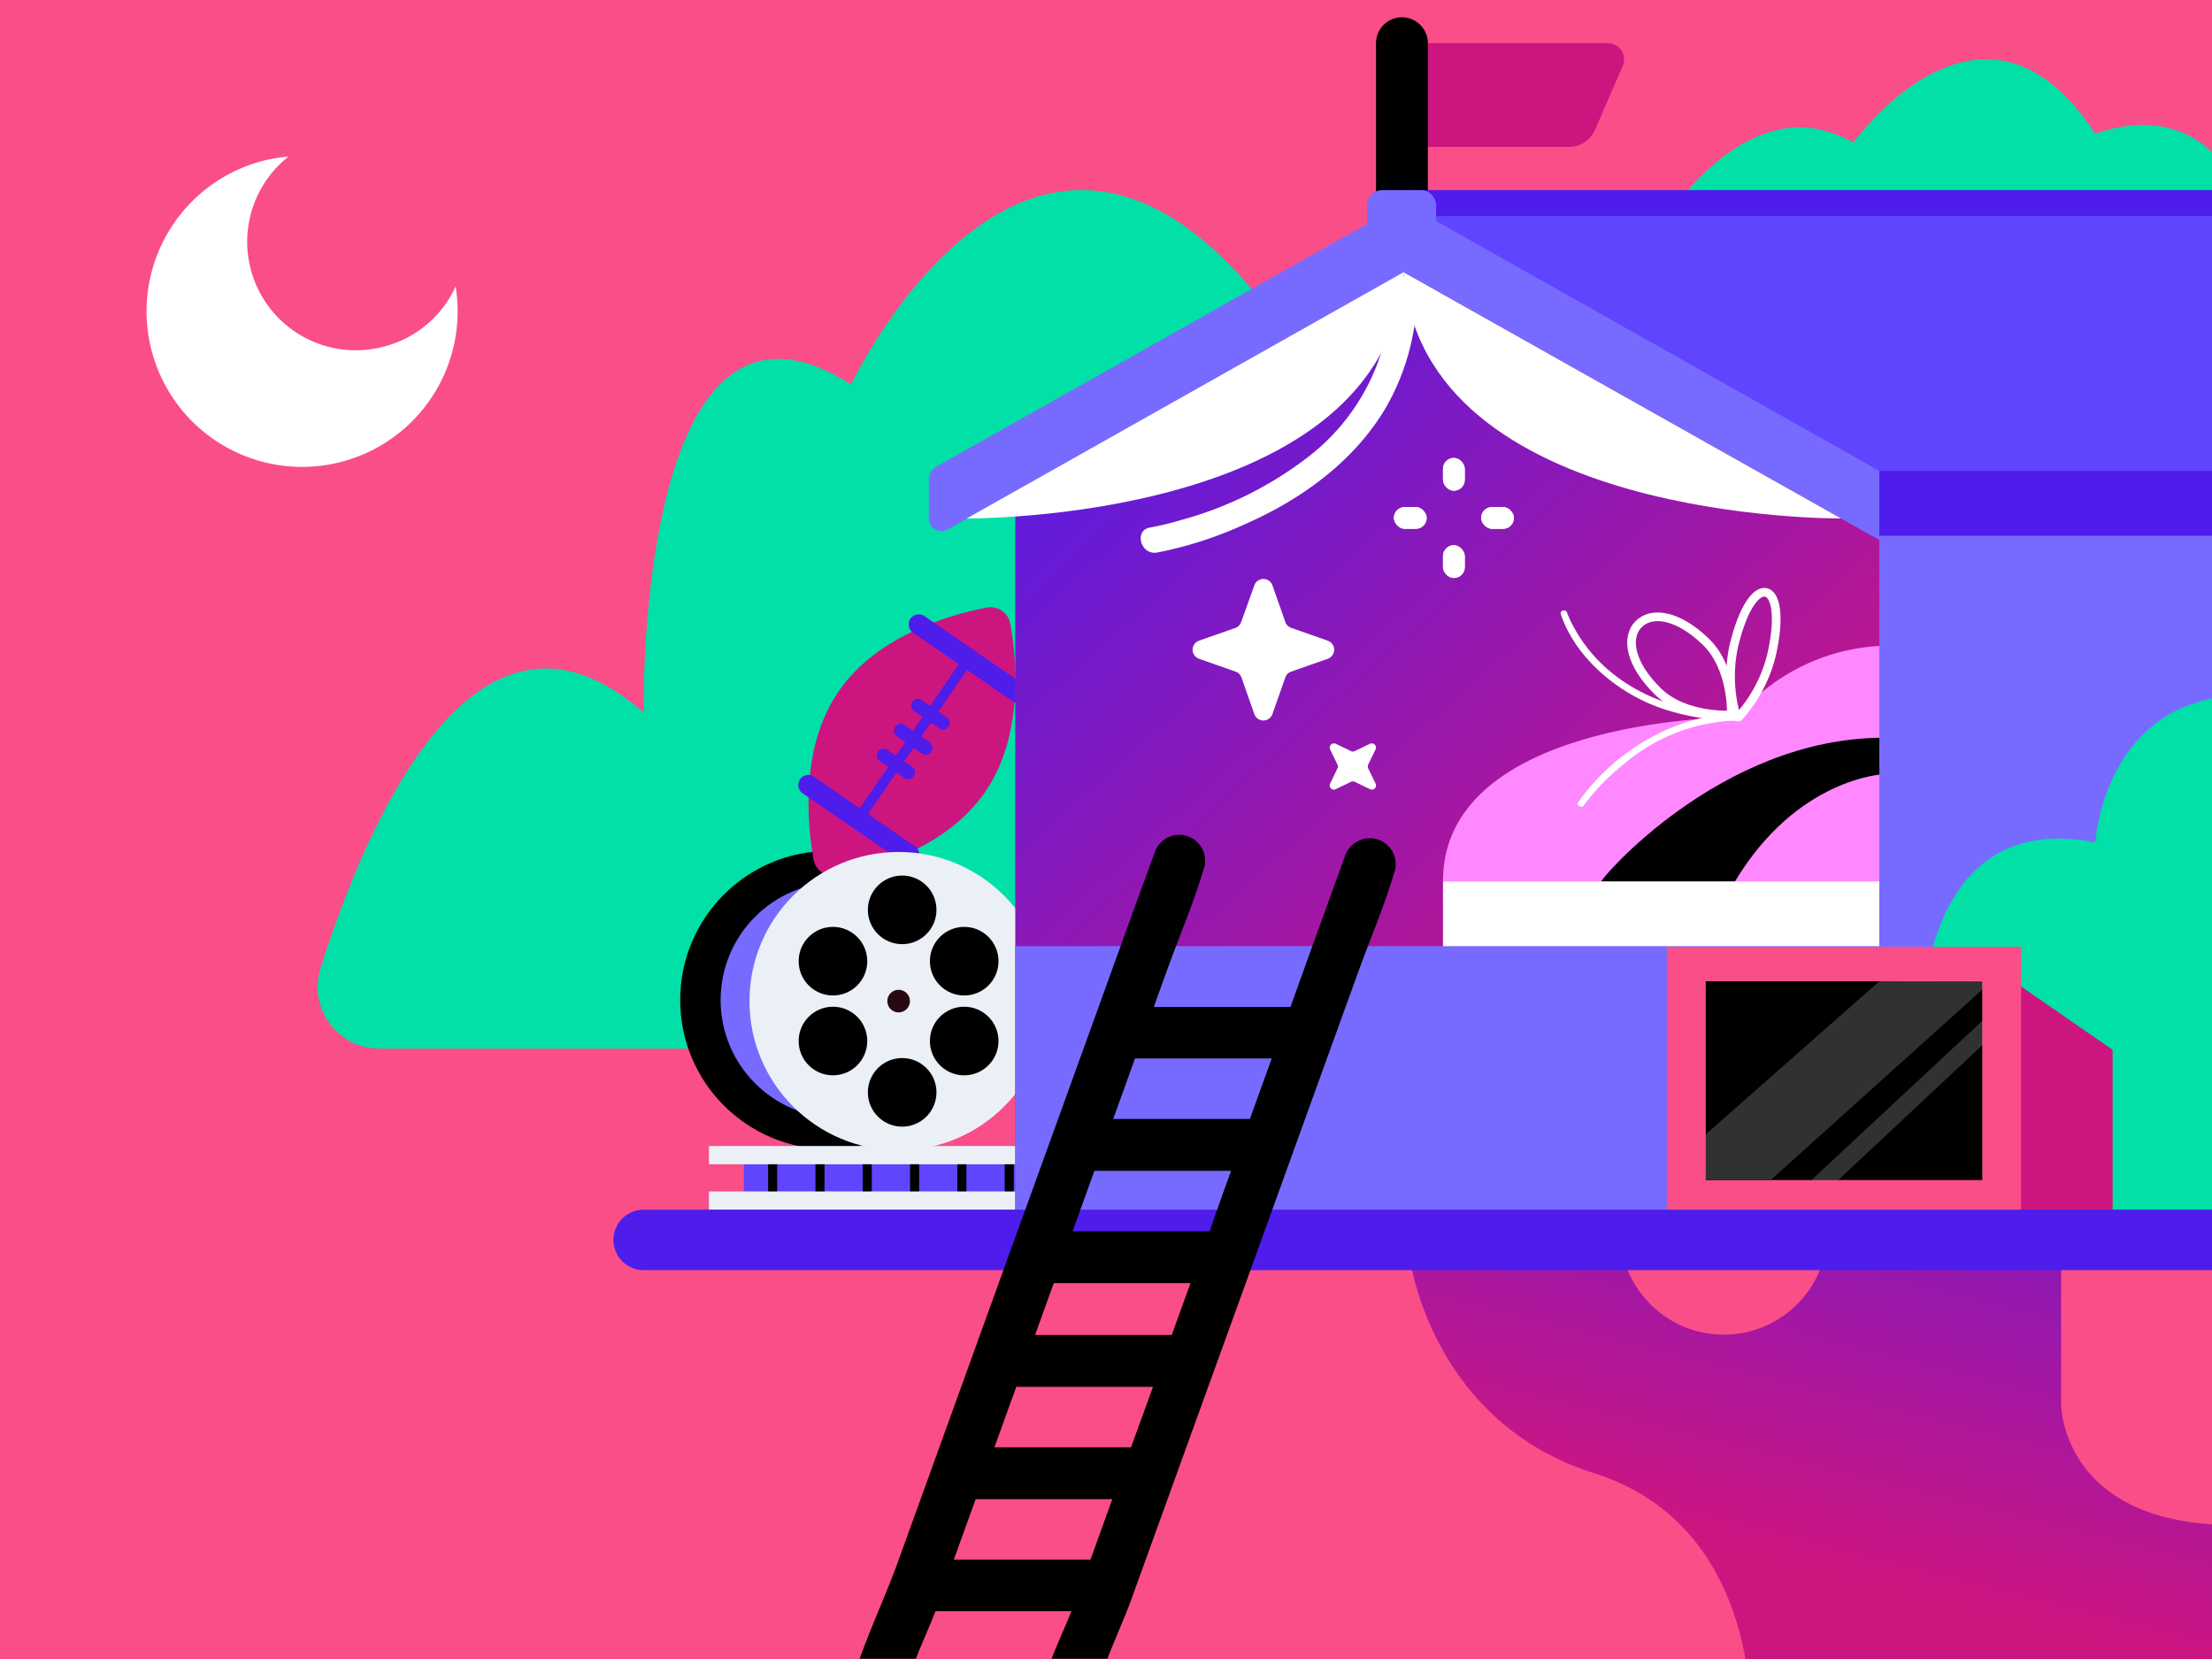 <svg xmlns="http://www.w3.org/2000/svg" xmlns:xlink="http://www.w3.org/1999/xlink" viewBox="0 0 256 192"><defs><style>.cls-1{fill:#fa4e89;}.cls-2{fill:url(#linear-gradient);}.cls-3{fill:#00e0a7;}.cls-4{fill:#776bff;}.cls-5{fill:#cd1580;}.cls-6{fill:#4e1ceb;}.cls-7{fill:#ebf0f7;}.cls-8{fill:#270813;}.cls-9{fill:#6045ff;}.cls-10,.cls-14{fill:none;stroke-miterlimit:10;}.cls-10{stroke:#000;stroke-width:1.05px;}.cls-11{fill:url(#linear-gradient-2);}.cls-12,.cls-16{fill:#fff;}.cls-13{fill:#ff87ff;}.cls-14{stroke:#fff;}.cls-15,.cls-16{opacity:0.2;}</style><linearGradient id="linear-gradient" x1="226.96" y1="99.21" x2="206.62" y2="180.58" gradientUnits="userSpaceOnUse"><stop offset="0" stop-color="#4e1ceb"/><stop offset="1" stop-color="#cd1580"/></linearGradient><linearGradient id="linear-gradient-2" x1="133.95" y1="23.2" x2="208.59" y2="106.71" xlink:href="#linear-gradient"/></defs><title>clubs 2</title><g id="art"><rect class="cls-1" width="256" height="192"/><path class="cls-2" d="M202,192h54V176.41c-17.48-1.12-17.46-13.91-17.46-13.91v-17H211.11a12,12,0,0,1-23.22,0H163.15s2.35,19,21.35,25C196.87,174.41,200.76,185,202,192Z"/><path class="cls-3" d="M256,17.61c-5.62-5.49-13.5-2.11-13.5-2.11-13-20-28,1-28,1-14-8-25,14-25,14L256,26.75Z"/><path class="cls-3" d="M117.5,121.36H43.91a7.14,7.14,0,0,1-6.82-9.28C42.24,95.76,55,65.24,74.5,82.5c0,0-1-54,24-38,0,0,26-55,58,7v69Z"/><circle cx="95.98" cy="115.74" r="17.26"/><circle class="cls-4" cx="97.04" cy="115.74" r="13.64"/><path class="cls-5" d="M97.07,80c4.49-6.52,13-8.89,17.12-9.68a2.33,2.33,0,0,1,2.74,1.89c.73,4.09,1.57,12.92-2.92,19.45s-13,8.89-17.11,9.68a2.34,2.34,0,0,1-2.75-1.89C93.43,95.31,92.58,86.47,97.07,80Z"/><path class="cls-6" d="M99.6,95.45l11.57-16.82,1.65-2.41c.43-.62-.58-1.2-1-.59L100.25,92.45l-1.66,2.41c-.43.62.58,1.2,1,.59Z"/><path class="cls-6" d="M105.67,97.79,95.58,90.85l-1.44-1a1.18,1.18,0,0,0-1.6.41,1.19,1.19,0,0,0,.42,1.6l10.09,6.94,1.44,1a1.17,1.17,0,1,0,1.18-2Z"/><path class="cls-6" d="M118.46,79.21l-10.09-6.95-1.45-1a1.18,1.18,0,0,0-1.6.42,1.2,1.2,0,0,0,.42,1.6l10.09,6.94,1.45,1a1.16,1.16,0,0,0,1.59-.42,1.18,1.18,0,0,0-.41-1.59Z"/><path class="cls-6" d="M107.54,85.85,105,84.12l-.36-.24a.78.78,0,0,0-1.07.28.8.8,0,0,0,.28,1.07L106.39,87l.36.25a.78.78,0,0,0,.79-1.35Z"/><path class="cls-6" d="M105.55,88.73,103,87l-.36-.25a.78.78,0,0,0-.79,1.35l2.51,1.73.36.24a.78.78,0,0,0,1.07-.28.8.8,0,0,0-.28-1.07Z"/><path class="cls-6" d="M109.52,83,107,81.24l-.36-.25a.79.79,0,0,0-1.07.28.8.8,0,0,0,.28,1.07l2.51,1.73.36.25a.78.78,0,0,0,.79-1.35Z"/><circle class="cls-7" cx="104" cy="115.86" r="17.26"/><circle cx="111.59" cy="120.48" r="3.97"/><circle cx="104.41" cy="105.3" r="3.97"/><circle cx="96.4" cy="111.24" r="3.97"/><circle cx="111.59" cy="111.24" r="3.97"/><circle cx="104.41" cy="126.42" r="3.97"/><circle cx="96.4" cy="120.48" r="3.97"/><circle class="cls-8" cx="104" cy="115.86" r="1.31"/><rect class="cls-9" x="86.09" y="134.74" width="33.69" height="3.16"/><line class="cls-10" x1="94.9" y1="133.68" x2="94.9" y2="138.95"/><line class="cls-10" x1="100.37" y1="133.68" x2="100.37" y2="138.95"/><line class="cls-10" x1="89.42" y1="133.68" x2="89.42" y2="138.95"/><line class="cls-10" x1="111.32" y1="133.68" x2="111.32" y2="138.95"/><line class="cls-10" x1="105.85" y1="133.68" x2="105.85" y2="138.95"/><line class="cls-10" x1="116.8" y1="133.68" x2="116.8" y2="138.95"/><rect class="cls-7" x="82.05" y="137.89" width="42.11" height="2.11"/><rect class="cls-7" x="82.05" y="132.63" width="42.11" height="2.11"/><path class="cls-5" d="M186.11,5H163V17h18.61a3.3,3.3,0,0,0,3-2l3.19-7.36A1.88,1.88,0,0,0,186.11,5Z"/><path d="M165.25,24V5a3,3,0,0,0-6,0V24a3,3,0,0,0,6,0Z"/><polygon class="cls-11" points="255.5 23.5 162.5 23.5 117.5 54.5 117.5 140.5 255.5 140.5 255.5 23.5"/><polygon class="cls-9" points="256 23.5 162.5 23.5 165 28.5 218 58.5 256 59.5 256 23.5"/><rect class="cls-12" x="167" y="102" width="51" height="8"/><path class="cls-13" d="M167,102c0-19,34-19,34-19a23.26,23.26,0,0,1,17-8.26V102Z"/><path d="M185.34,102C185,102,199,85.38,218,85.38V89.6S208,90,200.8,102Z"/><path class="cls-14" d="M197.44,74.29c3.16,3.08,2.93,8.45,2.93,8.45S195,83.1,191.85,80s-3.76-6.17-2.22-7.75S194.27,71.2,197.44,74.29Z"/><path class="cls-14" d="M205,75.91a16.77,16.77,0,0,1-3.71,7,.22.22,0,0,1-.38-.09,16.77,16.77,0,0,1-.28-7.93c1-4.3,2.54-6.59,3.75-6.32S206,71.6,205,75.91Z"/><path class="cls-12" d="M201,82.62c-7.68,0-15.32-3.26-19-10.3a10.63,10.63,0,0,1-.64-1.42c-.15-.45-.88-.26-.72.2,1.69,5,6.49,9,11.3,10.75A26.1,26.1,0,0,0,201,83.38a.38.38,0,0,0,0-.76Z"/><path class="cls-12" d="M183.32,93.19a24.7,24.7,0,0,1,4.67-4.8,21,21,0,0,1,13-5,.38.38,0,0,0,0-.76c-7.16.06-14.24,4.38-18.32,10.19-.28.4.37.77.64.38Z"/><rect class="cls-4" x="117.5" y="109.5" width="100" height="31"/><path class="cls-4" d="M162.5,23.5,108.38,54a1.69,1.69,0,0,0-.88,1.5V60a1.47,1.47,0,0,0,2.19,1.28L162.5,31.5l55,31v-8Z"/><path class="cls-12" d="M111.89,60s48.61.47,50.61-28.53Z"/><path class="cls-12" d="M162.44,31.5,213.06,60s-48.62.47-50.62-28.53"/><rect class="cls-6" x="217.5" y="54.5" width="38.5" height="8"/><path class="cls-12" d="M44.39,40.12a12.56,12.56,0,0,1-11-22,18.53,18.53,0,0,0-2.83.46A18,18,0,1,0,52.73,33.15,12.52,12.52,0,0,1,44.39,40.12Z"/><rect class="cls-4" x="217.5" y="62" width="38.5" height="79"/><path class="cls-3" d="M256,80.85c-12.7,2.53-13.5,16.65-13.5,16.65-20-4-20,20-20,20l.78,26H256Z"/><polygon class="cls-5" points="244.5 141 244.5 121.5 233.75 114.06 230.5 111.5 230.5 140.5 244.5 141"/><rect class="cls-1" x="192.91" y="109.57" width="41" height="31"/><rect x="197.41" y="113.57" width="32" height="23"/><path class="cls-6" d="M74.5,140H256a0,0,0,0,1,0,0v7a0,0,0,0,1,0,0H74.5a3.5,3.5,0,0,1-3.5-3.5v0a3.5,3.5,0,0,1,3.5-3.5Z"/><path class="cls-12" d="M143,72.66l-4.24,1.49a1.11,1.11,0,0,0,0,2.09L143,77.73a1.09,1.09,0,0,1,.68.68l1.49,4.24a1.11,1.11,0,0,0,2.09,0l1.49-4.24a1.09,1.09,0,0,1,.68-.68l4.24-1.49a1.11,1.11,0,0,0,0-2.09l-4.24-1.49a1.09,1.09,0,0,1-.68-.68l-1.49-4.24a1.11,1.11,0,0,0-2.09,0L143.64,72A1.09,1.09,0,0,1,143,72.66Z"/><path class="cls-12" d="M156.36,86.93l-1.77-.85a.49.49,0,0,0-.65.65l.85,1.77a.45.45,0,0,1,0,.42l-.85,1.77a.48.48,0,0,0,.65.64l1.77-.85a.51.51,0,0,1,.42,0l1.77.85a.48.48,0,0,0,.65-.64l-.86-1.77a.51.51,0,0,1,0-.42l.86-1.77a.49.49,0,0,0-.65-.65l-1.77.85A.45.45,0,0,1,156.36,86.93Z"/><rect class="cls-12" x="167" y="53" width="2.52" height="3.79" rx="1.26"/><rect class="cls-12" x="167" y="63.1" width="2.52" height="3.79" rx="1.26"/><rect class="cls-12" x="171.42" y="58.68" width="3.79" height="2.52" rx="1.26"/><rect class="cls-12" x="161.32" y="58.68" width="3.79" height="2.52" rx="1.26"/><rect class="cls-12" x="167" y="53" width="2.52" height="3.79" rx="1.26"/><rect class="cls-12" x="167" y="63.1" width="2.52" height="3.79" rx="1.26"/><rect class="cls-12" x="171.42" y="58.68" width="3.79" height="2.52" rx="1.26"/><rect class="cls-12" x="161.32" y="58.68" width="3.79" height="2.52" rx="1.26"/><path d="M159.3,97.11a3.05,3.05,0,0,0-3.69,2.09l-3.38,9.33-2.88,8H133.53l1.68-4.64c1.37-3.78,3-7.55,4.12-11.4l.06-.16a3,3,0,0,0-5.78-1.6L130.23,108l-8.1,22.41q-4.93,13.62-9.86,27.25-4.23,11.72-8.48,23.45c-1.06,2.94-3.27,7.88-4.29,10.86H106c.42-1.17,1.84-4.33,2.26-5.5H124c-.45,1.16-1.88,4.33-2.29,5.5h6.46c.54-1.51,2.09-5,2.64-6.53l8.1-22.41q4.94-13.62,9.86-27.25,4.23-11.72,8.48-23.45c1.37-3.78,3-7.55,4.12-11.4l.06-.16A3,3,0,0,0,159.3,97.11ZM126.2,180.5H110.38c.85-2.33,1.69-4.67,2.54-7h15.81C127.89,175.83,127.05,178.17,126.2,180.5Zm4.7-13H115.09c.59-1.65,1.19-3.3,1.78-4.94l.75-2.06h15.82C132.59,162.83,131.75,165.17,130.9,167.5Zm4.71-13H119.79q1.08-3,2.17-6h15.82Q136.69,151.5,135.61,154.5Zm4.34-12H124.13l2.53-7h15.82C141.63,137.83,140.79,140.17,140,142.5Zm4.7-13H128.83l2.53-7h15.82Z"/><rect class="cls-6" x="163" y="22" width="93" height="3"/><path class="cls-4" d="M160,22h4.41a1.79,1.79,0,0,1,1.79,1.79V30a0,0,0,0,1,0,0h-8a0,0,0,0,1,0,0V23.79A1.79,1.79,0,0,1,160,22Z"/><path class="cls-12" d="M161,33.5a24.6,24.6,0,0,1-9.51,19.31,42.13,42.13,0,0,1-14.89,7.4,32.4,32.4,0,0,1-3.5.84c-1.9.33-1.09,3.22.8,2.9a45.18,45.18,0,0,0,10.31-3.34c6.42-2.83,12.43-7.18,16.09-13.28A27.18,27.18,0,0,0,164,33.5a1.5,1.5,0,0,0-3,0Z"/><g class="cls-15"><polygon class="cls-7" points="217.5 113.57 197.41 131.28 197.41 136.5 205 136.5 229.45 114.5 229.45 113.5 217.5 113.57"/><polygon class="cls-7" points="209.65 136.57 229.45 118.11 229.45 120.93 212.74 136.57 209.65 136.57"/><polygon class="cls-16" points="217.5 113.57 197.41 131.28 197.41 136.5 205 136.5 229.45 114.5 229.45 113.5 217.5 113.57"/><polygon class="cls-16" points="209.65 136.57 229.45 118.11 229.45 120.93 212.74 136.57 209.65 136.57"/></g></g></svg>